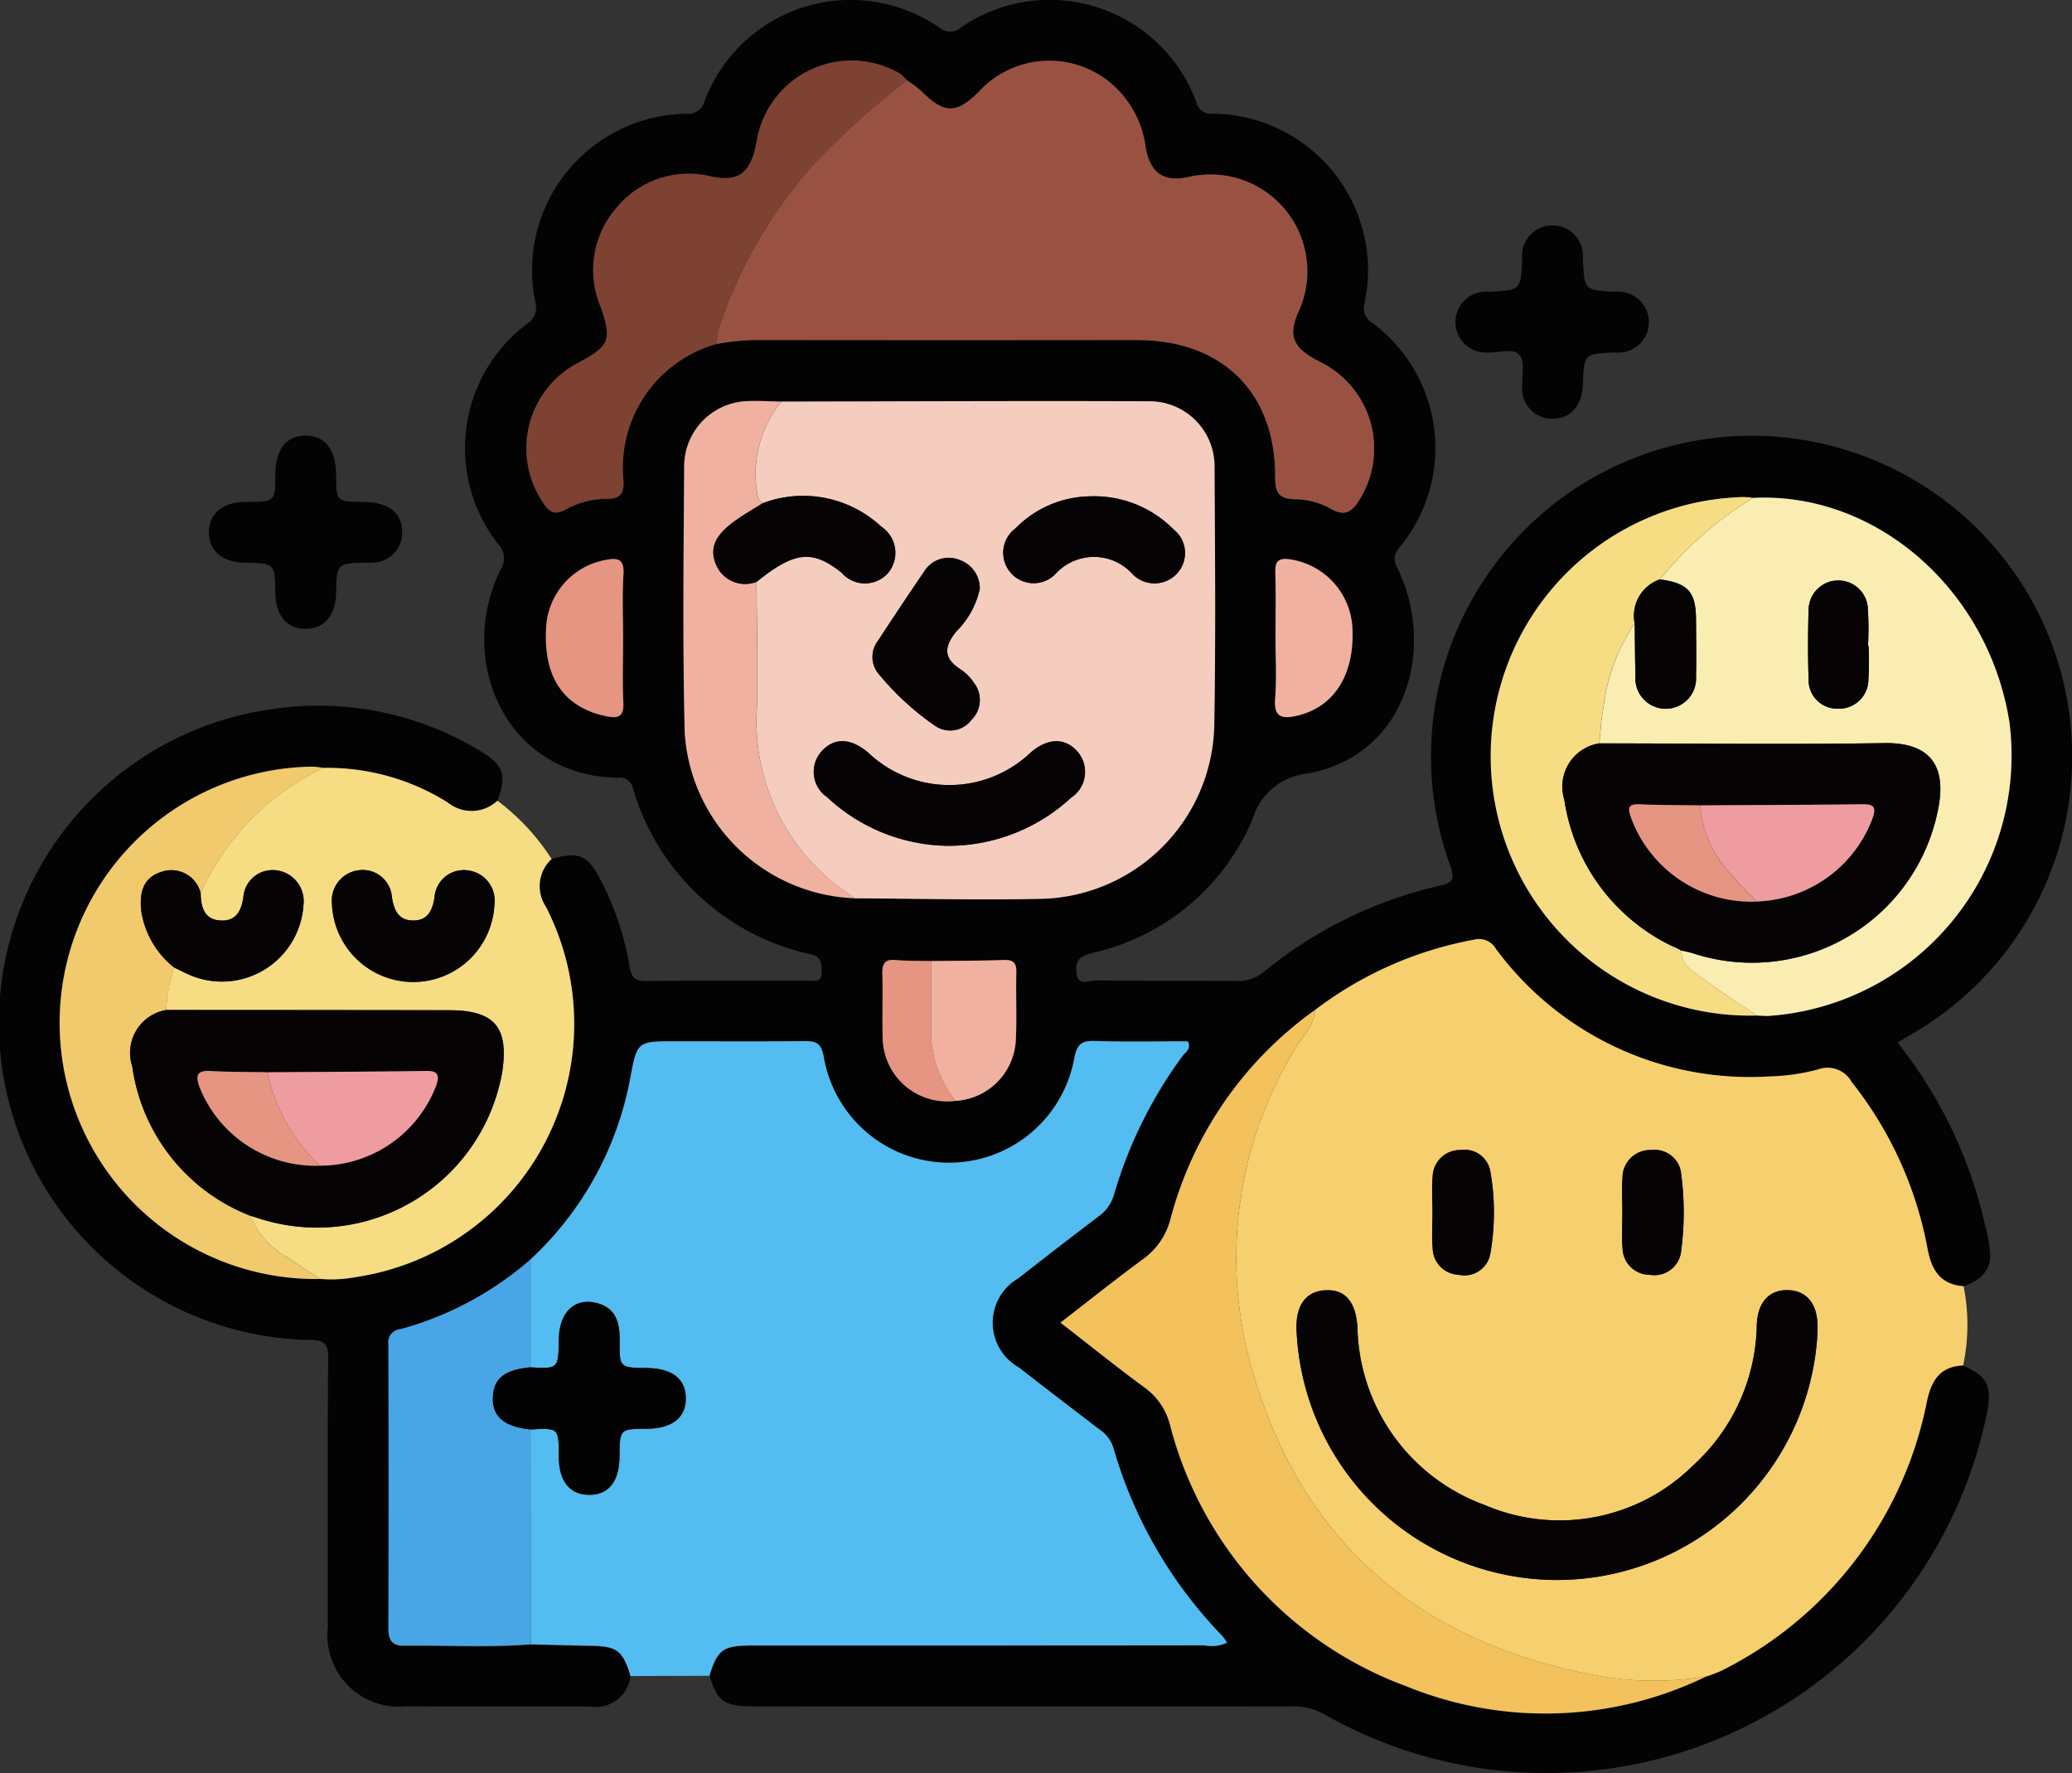 <svg xmlns="http://www.w3.org/2000/svg" width="77.798" height="66.563" viewBox="0 0 77.798 66.563">
  <rect x="0" y="0" width="77.798" height="66.563" fill="#333333" stroke="none"/>
  <g id="Grupo_955024" data-name="Grupo 955024" transform="translate(-1156.219 -395.663)">
    <path id="Trazado_630361" data-name="Trazado 630361" d="M1179.894,458.588a1.317,1.317,0,0,1-1.521,1.145c-2.3-.014-4.607.012-6.909-.011a2.683,2.683,0,0,1-2.936-2.985c0-3.365-.013-6.73.012-10.095,0-.53-.133-.661-.663-.673a11.9,11.9,0,0,1-1.508-23.675,11.713,11.713,0,0,1,7.872,1.557c.885.525,1.01.9.656,1.877a1.416,1.416,0,0,1-1.863.069,8.5,8.5,0,0,0-4.672-1.3,3.146,3.146,0,0,0-.446-.053,9.618,9.618,0,0,0,.316,19.234,4.881,4.881,0,0,0,1.357-.068,9.614,9.614,0,0,0,7.121-13.916,1.381,1.381,0,0,1,.222-1.778c1.005-.3,1.351-.152,1.832.767a11.069,11.069,0,0,1,1.1,3.289c.069.406.216.524.625.52,2.026-.022,4.053-.009,6.079-.012.24,0,.53.079.5-.347-.018-.3.025-.533-.412-.643a8.927,8.927,0,0,1-6.666-6.212.512.512,0,0,0-.584-.417c-4.166-.064-6.084-4.359-4.393-7.811a.774.774,0,0,0-.105-.98,5.837,5.837,0,0,1,1.091-8.243.735.735,0,0,0,.311-.867,5.875,5.875,0,0,1,5.69-7.026.619.619,0,0,0,.66-.438,5.858,5.858,0,0,1,8.846-2.784.611.611,0,0,0,.793-.017,5.87,5.87,0,0,1,8.844,2.82.543.543,0,0,0,.591.415,5.882,5.882,0,0,1,5.719,7.12.664.664,0,0,0,.314.754,5.839,5.839,0,0,1,.99,8.42c-.3.386-.15.6,0,.918,1.318,2.853.321,6.872-3.449,7.563a2.39,2.39,0,0,0-2.062,1.724,8.566,8.566,0,0,1-6.01,5.011c-.436.113-.646.247-.6.73.058.553.459.3.689.3,1.773.024,3.546.005,5.319.02a1.506,1.506,0,0,0,1.037-.344,15.935,15.935,0,0,1,6.612-3.233c.491-.11.548-.258.382-.737a12.037,12.037,0,1,1,17.146,6.412c-.108.062-.211.132-.351.22a16.964,16.964,0,0,1,3.3,6.934,4.917,4.917,0,0,1,.177,1.043c0,.648-.444.975-1.008,1.17-.9-.066-1.218-.645-1.361-1.452a14.255,14.255,0,0,0-2.839-6.213,1.034,1.034,0,0,0-1.262-.474,7.886,7.886,0,0,1-1.873.265,11.846,11.846,0,0,1-10.224-4.79.732.732,0,0,0-.819-.347,14.824,14.824,0,0,0-11.392,10.461,2.666,2.666,0,0,1-1.023,1.525c-1.034.759-2.036,1.561-3.116,2.395,1.09.845,2.111,1.669,3.169,2.444a2.466,2.466,0,0,1,.946,1.4,14.25,14.25,0,0,0,8.87,9.807,13.823,13.823,0,0,0,11.267-.369,4.738,4.738,0,0,0,.56-.214,14.4,14.4,0,0,0,7.721-10.115c.169-.788.5-1.31,1.36-1.348.919.4,1.1.753.9,1.786A16.879,16.879,0,0,1,1205.9,460a2.37,2.37,0,0,0-1.233-.273q-10.065.008-20.13,0c-1.127,0-1.368-.171-1.674-1.138.3-.98.506-1.138,1.58-1.139q8.508,0,17.016-.005a1.329,1.329,0,0,0,.837-.1,1.866,1.866,0,0,0-.167-.242,16.819,16.819,0,0,1-4.1-7.077,1.327,1.327,0,0,0-.541-.7c-1-.77-2.011-1.536-3.009-2.314a1.927,1.927,0,0,1-.023-3.346q1.492-1.173,3.006-2.318a1.526,1.526,0,0,0,.593-.837,16.619,16.619,0,0,1,2.575-5.2c.106-.145.335-.261.194-.543-1.151,0-2.313.026-3.474-.012-.491-.016-.68.106-.783.617a4.776,4.776,0,0,1-9.416-.038c-.1-.519-.3-.578-.731-.573-1.62.018-3.241.007-4.862.007-1.4,0-1.417,0-1.673,1.4a11.754,11.754,0,0,1-8.634,9.413.488.488,0,0,0-.449.56q.025,5.348,0,10.7c0,.415.161.625.569.62,1.591-.021,3.184.076,4.774-.05.752.018,1.5.04,2.257.053C1179.385,457.465,1179.6,457.631,1179.894,458.588Zm11.3-26.844c-.452-.011-.906,0-1.355-.04-.428-.037-.5.172-.489.535.019.779-.009,1.56.011,2.339a2.507,2.507,0,0,0,5.005.111c.04-.832,0-1.667.018-2.5.009-.351-.086-.5-.464-.484C1193.008,431.737,1192.1,431.733,1191.19,431.743Zm30.852-17.388a3.392,3.392,0,0,0-.375-.031,9.736,9.736,0,0,0,.517,19.466c.151,0,.3.019.453.013a9.8,9.8,0,0,0,9.032-11.02C1230.89,417.812,1226.672,414.12,1222.042,414.355Zm-38.913-5.777a8.6,8.6,0,0,1,1.809-.147q6.987.008,13.973,0c3.191,0,5.193,1.962,5.184,5.129,0,.609.136.842.775.848a2.774,2.774,0,0,1,1.3.35c.6.347.861.055,1.133-.4a3.625,3.625,0,0,0-1.527-5.111c-1-.509-1.208-.939-.818-1.848a3.636,3.636,0,0,0-4.134-5.085c-.938.2-1.431-.177-1.593-1.131a3.762,3.762,0,0,0-.74-1.8,3.593,3.593,0,0,0-5.523-.275c-.844.845-1.294.836-2.152-.02a4.608,4.608,0,0,0-.541-.405,1.736,1.736,0,0,0-.279-.247,3.608,3.608,0,0,0-5.369,2.528c-.219,1.211-.654,1.557-1.721,1.336a3.5,3.5,0,0,0-3.549,1.182,3.54,3.54,0,0,0-.594,3.7c.425,1.245.354,1.47-.814,2.1a3.62,3.62,0,0,0-1.384,5.2c.227.364.434.575.9.313a3.166,3.166,0,0,1,1.526-.395c.506,0,.654-.185.631-.669A4.833,4.833,0,0,1,1183.129,408.578Zm2.43,2.162c-.43-.006-.861-.039-1.289-.013a2.451,2.451,0,0,0-2.362,2.41c-.023,3.339-.061,6.68.019,10.017a6.641,6.641,0,0,0,6.366,6.234c2.378.009,4.757.073,7.133.016a6.658,6.658,0,0,0,6.381-6.4c.061-3.263.032-6.527.013-9.791a2.441,2.441,0,0,0-2.445-2.486C1194.77,410.709,1190.165,410.733,1185.559,410.74Zm-5.944,8.9c0-.809-.036-1.62.013-2.426.035-.579-.22-.621-.674-.532a2.719,2.719,0,0,0-2.224,2.45q-.182,2.6,1.8,3.295a3.822,3.822,0,0,0,.511.131c.4.079.6-.016.583-.493C1179.589,421.263,1179.615,420.453,1179.615,419.644Zm24.5-.032c0,.759.047,1.521-.014,2.275-.054.659.21.776.774.654,1.421-.306,2.21-1.518,2.128-3.3a2.747,2.747,0,0,0-2.352-2.582c-.464-.067-.557.105-.543.523C1204.13,417.994,1204.111,418.8,1204.111,419.613Z" transform="translate(0 0)" fill="#030303"/>
    <path id="Trazado_630362" data-name="Trazado 630362" d="M1311.622,514.109a14.022,14.022,0,0,1,5.974-2.64.732.732,0,0,1,.819.347,11.846,11.846,0,0,0,10.224,4.79,7.885,7.885,0,0,0,1.873-.265,1.034,1.034,0,0,1,1.262.474,14.255,14.255,0,0,1,2.839,6.213c.143.807.46,1.386,1.361,1.452a7.417,7.417,0,0,1-.016,2.974c-.863.037-1.191.56-1.36,1.348a14.4,14.4,0,0,1-7.721,10.115,4.727,4.727,0,0,1-.561.214,12.016,12.016,0,0,1-4.288-.065c-6.366-1.23-10.759-4.834-12.663-11.1a15.1,15.1,0,0,1,1.464-12.338C1311.111,515.135,1311.591,514.734,1311.622,514.109Zm9.048,21.4a9.8,9.8,0,0,0,9.8-9c.014-.177.02-.354.02-.531,0-.829-.412-1.33-1.105-1.349s-1.139.444-1.175,1.279a7.292,7.292,0,0,1-2.4,5.31,7.126,7.126,0,0,1-7.825,1.475,7.263,7.263,0,0,1-4.771-6.7c-.073-.969-.491-1.417-1.247-1.356-.706.057-1.076.588-1.039,1.49A9.8,9.8,0,0,0,1320.67,535.51Zm2.492-13.828c0,.453-.03.908.007,1.358a1.025,1.025,0,0,0,1.024,1.014,1.013,1.013,0,0,0,1.18-.919,10.991,10.991,0,0,0,0-2.857,1,1,0,0,0-1.117-.909,1.039,1.039,0,0,0-1.088,1.032C1323.131,520.824,1323.16,521.254,1323.162,521.682Zm-7.13.03c0,.453-.03.908.007,1.358a1.015,1.015,0,0,0,.974.981.988.988,0,0,0,1.192-.8,8.877,8.877,0,0,0,0-3.073.979.979,0,0,0-1.117-.809,1.025,1.025,0,0,0-1.049.987C1316,520.8,1316.031,521.259,1316.032,521.711Z" transform="translate(-106.027 -80.529)" fill="#f6cf6e"/>
    <path id="Trazado_630363" data-name="Trazado 630363" d="M1225.391,547.862c-.289-.957-.51-1.123-1.491-1.14-.752-.013-1.5-.035-2.256-.053l-.009-8.065c1.057-.057,1.057-.057,1.064.966,0,.025,0,.051,0,.076.011.9.406,1.4,1.118,1.412.744.015,1.154-.492,1.163-1.437.009-1.036.009-1.036,1.02-1.043.947-.006,1.469-.411,1.469-1.14s-.515-1.132-1.467-1.141c-1.013-.009-1.029-.009-1.017-1.042.007-.667-.143-1.217-.868-1.4-.829-.211-1.406.358-1.418,1.372-.014,1.1-.014,1.1-1.063,1.045l0-4.055a12.361,12.361,0,0,0,3.741-6.787c.256-1.4.271-1.4,1.672-1.4,1.621,0,3.241.011,4.862-.007.432,0,.631.055.731.573a4.776,4.776,0,0,0,9.416.038c.1-.511.292-.633.783-.617,1.161.039,2.323.013,3.474.013.141.282-.088.4-.194.543a16.618,16.618,0,0,0-2.575,5.2,1.526,1.526,0,0,1-.593.837q-1.512,1.147-3.006,2.318a1.927,1.927,0,0,0,.023,3.346c1,.777,2,1.544,3.008,2.314a1.328,1.328,0,0,1,.541.7,16.817,16.817,0,0,0,4.1,7.077,1.869,1.869,0,0,1,.167.242,1.327,1.327,0,0,1-.836.1q-8.508.009-17.016.006c-1.074,0-1.285.159-1.58,1.139Z" transform="translate(-45.497 -89.274)" fill="#53bcf1"/>
    <path id="Trazado_630364" data-name="Trazado 630364" d="M1191.182,493.763a1.381,1.381,0,0,0-.222,1.778,9.614,9.614,0,0,1-7.121,13.916,4.88,4.88,0,0,1-1.358.068c-.4-.262-.8-.511-1.187-.79a3.055,3.055,0,0,1-1.421-1.579c.193.06.385.124.579.18a7.058,7.058,0,0,0,8.876-5.587c.248-1.673-.295-2.3-1.987-2.307q-5.316-.006-10.633-.009a6.258,6.258,0,0,1,.3-1.6c.227.107.448.228.681.32a3.068,3.068,0,0,0,4.174-2.652,1.168,1.168,0,0,0-.985-1.311,1.1,1.1,0,0,0-1.271,1.009c-.078.524-.283.893-.838.871-.622-.024-.755-.494-.764-1.019a9.486,9.486,0,0,1,4.607-4.709,8.5,8.5,0,0,1,4.672,1.3,1.416,1.416,0,0,0,1.863-.069A8.442,8.442,0,0,1,1191.182,493.763Zm-2.148,1.725a1.144,1.144,0,0,0-.987-1.3,1.1,1.1,0,0,0-1.263,1.026c-.081.488-.254.844-.774.854-.561.011-.745-.36-.824-.881a1.1,1.1,0,0,0-1.284-1,1.145,1.145,0,0,0-.967,1.244,3.053,3.053,0,0,0,6.1.051Z" transform="translate(-14.251 -65.85)" fill="#f6dd84"/>
    <path id="Trazado_630365" data-name="Trazado 630365" d="M1189.231,453.028a1.11,1.11,0,0,1-.887,1.088,1.764,1.764,0,0,1-.452.029c-1.118.024-1.118.023-1.142,1.138-.018.836-.426,1.328-1.113,1.345-.726.018-1.154-.48-1.168-1.359-.019-1.1-.019-1.1-1.159-1.123-.826-.018-1.327-.441-1.336-1.127s.489-1.131,1.306-1.154c.051,0,.1,0,.152,0,1.03-.009,1.03-.01,1.037-1.02.006-.953.407-1.471,1.139-1.469s1.135.522,1.142,1.473c.008,1.006.008,1.006,1.039,1.017C1188.735,451.873,1189.246,452.286,1189.231,453.028Z" transform="translate(-17.912 -37.357)" fill="#030303"/>
    <path id="Trazado_630366" data-name="Trazado 630366" d="M1339.392,430.731a1.119,1.119,0,0,1-1.169-1.131c-.028-.425.12-.966-.09-1.246-.231-.309-.8-.077-1.222-.11a1.143,1.143,0,1,1,.041-2.281c1.222-.055,1.222-.055,1.267-1.243a1.145,1.145,0,1,1,2.281-.006c.055,1.2.055,1.2,1.259,1.249a1.144,1.144,0,1,1-.033,2.28c-1.184.048-1.184.048-1.226,1.21C1340.472,430.229,1340.053,430.712,1339.392,430.731Z" transform="translate(-124.849 -19.347)" fill="#030303"/>
    <path id="Trazado_630367" data-name="Trazado 630367" d="M1250.43,445.136c4.605-.007,9.211-.031,13.816-.012a2.441,2.441,0,0,1,2.445,2.486c.019,3.263.048,6.528-.013,9.791a6.658,6.658,0,0,1-6.381,6.4c-2.376.057-4.755-.006-7.133-.016a.92.92,0,0,0-.107-.1,7.781,7.781,0,0,1-3.549-7.006c.041-1.589,0-3.181-.011-4.772,1.43-1.151,2.1-1.222,3.2-.337a1.157,1.157,0,0,0,1.74,0,1.178,1.178,0,0,0-.253-1.733,4.3,4.3,0,0,0-4.453-.885.458.458,0,0,1-.208-.376A4.289,4.289,0,0,1,1250.43,445.136Zm6.275,16.678a6.794,6.794,0,0,0,4.6-1.807,1.159,1.159,0,0,0,.241-1.729c-.461-.527-1.1-.521-1.74.016a4.425,4.425,0,0,1-6.121.019c-.655-.551-1.267-.57-1.741-.054a1.151,1.151,0,0,0,.2,1.727A6.757,6.757,0,0,0,1256.7,461.814Zm1.172-9.643a1.127,1.127,0,0,0-.754-1.088,1.079,1.079,0,0,0-1.335.434q-.876,1.283-1.724,2.585a.993.993,0,0,0-.022,1.209,10.337,10.337,0,0,0,2.163,2,1,1,0,0,0,1.367-.234,1.044,1.044,0,0,0,.081-1.39,1.732,1.732,0,0,0-.475-.484c-.654-.414-.665-.837-.186-1.433A3.21,3.21,0,0,0,1257.877,452.171Zm4.137-3.478a3.989,3.989,0,0,0-2.792,1.2,1.142,1.142,0,1,0,1.5,1.712,1.951,1.951,0,0,1,2.9.013,1.15,1.15,0,0,0,1.634,0,1.129,1.129,0,0,0-.1-1.683A4.187,4.187,0,0,0,1262.013,448.693Z" transform="translate(-64.87 -34.396)" fill="#f4cdbf"/>
    <path id="Trazado_630368" data-name="Trazado 630368" d="M1251.745,403.889a4.61,4.61,0,0,1,.54.405c.858.856,1.308.865,2.152.02a3.593,3.593,0,0,1,5.523.275,3.766,3.766,0,0,1,.74,1.8c.162.954.655,1.333,1.593,1.131a3.636,3.636,0,0,1,4.134,5.085c-.39.909-.182,1.339.818,1.848a3.624,3.624,0,0,1,1.527,5.111c-.272.459-.529.752-1.133.4a2.773,2.773,0,0,0-1.3-.35c-.638-.006-.776-.24-.775-.848.01-3.167-1.993-5.128-5.184-5.129q-6.986,0-13.973,0a8.593,8.593,0,0,0-1.809.147,2.978,2.978,0,0,1,.079-.592,17.61,17.61,0,0,1,3.606-6.2A29.658,29.658,0,0,1,1251.745,403.889Z" transform="translate(-61.467 -5.208)" fill="#995242"/>
    <path id="Trazado_630369" data-name="Trazado 630369" d="M1359.2,457.029c4.63-.235,8.848,3.456,9.628,8.427a9.8,9.8,0,0,1-9.032,11.02c-.151.006-.3-.008-.453-.013-.675-.459-1.37-.891-2.016-1.386-.353-.27-.831-.491-.821-1.061.147.036.3.063.44.108a7.116,7.116,0,0,0,9.2-5.383c.352-1.694-.333-2.534-2.016-2.507-3.566.057-7.134.013-10.7.01.049-.443.065-.893.154-1.328a7.091,7.091,0,0,1,1.176-3.177c.008.654.009,1.309.027,1.963a1.141,1.141,0,1,0,2.274.015c.021-.7.008-1.411,0-2.116-.006-1.045-.3-1.371-1.355-1.513A13.523,13.523,0,0,1,1359.2,457.029Zm4.338,5.563h-.02a11.775,11.775,0,0,0-.013-1.507,1.114,1.114,0,0,0-2.217.111c-.027.881-.034,1.765,0,2.645a1.071,1.071,0,0,0,1.1,1.1,1.1,1.1,0,0,0,1.145-1.068A12.641,12.641,0,0,0,1363.54,462.592Z" transform="translate(-137.16 -42.673)" fill="#f9edb2"/>
    <path id="Trazado_630370" data-name="Trazado 630370" d="M1296.549,520.191c-.031.625-.511,1.026-.793,1.517a15.1,15.1,0,0,0-1.464,12.338c1.9,6.268,6.3,9.871,12.663,11.1a12.016,12.016,0,0,0,4.288.065,13.822,13.822,0,0,1-11.267.369,14.249,14.249,0,0,1-8.87-9.807,2.466,2.466,0,0,0-.946-1.4c-1.058-.774-2.079-1.6-3.169-2.444,1.08-.834,2.082-1.636,3.116-2.395a2.666,2.666,0,0,0,1.023-1.525A13.986,13.986,0,0,1,1296.549,520.191Z" transform="translate(-90.954 -86.611)" fill="#f3c25c"/>
    <path id="Trazado_630371" data-name="Trazado 630371" d="M1235.424,403.9a29.668,29.668,0,0,0-3.464,3.1,17.615,17.615,0,0,0-3.606,6.2,2.988,2.988,0,0,0-.079.592,4.833,4.833,0,0,0-3.5,5.144c.022.485-.125.667-.631.669a3.166,3.166,0,0,0-1.526.395c-.468.262-.673.051-.9-.313a3.62,3.62,0,0,1,1.384-5.2c1.167-.625,1.239-.85.814-2.1a3.539,3.539,0,0,1,.594-3.7,3.5,3.5,0,0,1,3.549-1.182c1.067.221,1.5-.125,1.721-1.336a3.608,3.608,0,0,1,5.369-2.528A1.735,1.735,0,0,1,1235.424,403.9Z" transform="translate(-45.146 -5.221)" fill="#7e4232"/>
    <path id="Trazado_630372" data-name="Trazado 630372" d="M1209.439,557.326l.009,8.065c-1.59.126-3.182.029-4.774.05-.408.005-.57-.2-.569-.62q.014-5.348,0-10.7a.488.488,0,0,1,.449-.56,12.389,12.389,0,0,0,4.893-2.626q0,2.027,0,4.055c-.948.091-1.35.391-1.409,1.052C1207.964,556.81,1208.425,557.229,1209.439,557.326Z" transform="translate(-33.302 -107.997)" fill="#48a6e7"/>
    <path id="Trazado_630373" data-name="Trazado 630373" d="M1345.558,461.692a7.086,7.086,0,0,0-1.176,3.177c-.09.435-.105.885-.154,1.328a1.642,1.642,0,0,0-1.312,2.112,7.271,7.271,0,0,0,4.052,5.5c.058.163.186.188.336.165l.006-.006c-.01.57.467.791.821,1.061.646.5,1.341.927,2.016,1.386a9.736,9.736,0,0,1-.517-19.466,3.4,3.4,0,0,1,.374.031,13.522,13.522,0,0,0-3.5,3.06A1.444,1.444,0,0,0,1345.558,461.692Z" transform="translate(-127.962 -42.626)" fill="#f6dd84"/>
    <path id="Trazado_630374" data-name="Trazado 630374" d="M1173.6,490.229a9.485,9.485,0,0,0-4.607,4.709,1.133,1.133,0,0,0-1.468-.811c-.733.227-.842.836-.757,1.52a3.344,3.344,0,0,0,1.229,2.074,6.248,6.248,0,0,0-.3,1.6,1.633,1.633,0,0,0-1.273,2.126,7.059,7.059,0,0,0,4.438,5.6,3.054,3.054,0,0,0,1.421,1.579c.384.279.791.528,1.187.79a9.618,9.618,0,0,1-.316-19.234A3.145,3.145,0,0,1,1173.6,490.229Z" transform="translate(-5.235 -65.736)" fill="#f0ca6c"/>
    <path id="Trazado_630375" data-name="Trazado 630375" d="M1244.172,445.127a4.29,4.29,0,0,0-.91,3.438.458.458,0,0,0,.208.376c-.4.255-.816.482-1.186.773-.5.389-.868.865-.558,1.552a1.177,1.177,0,0,0,1.511.628c.007,1.591.053,3.182.011,4.772a7.782,7.782,0,0,0,3.55,7.006.913.913,0,0,1,.108.1,6.64,6.64,0,0,1-6.366-6.234c-.08-3.337-.041-6.678-.019-10.018a2.451,2.451,0,0,1,2.362-2.41C1243.311,445.088,1243.742,445.121,1244.172,445.127Z" transform="translate(-58.613 -34.387)" fill="#f1b1a0"/>
    <path id="Trazado_630376" data-name="Trazado 630376" d="M1271.043,514.068c.909-.011,1.818-.007,2.726-.039.378-.013.473.133.464.484-.021.833.022,1.669-.018,2.5a2.4,2.4,0,0,1-2.267,2.306,4.162,4.162,0,0,1-.908-2.365C1271.02,515.993,1271.041,515.031,1271.043,514.068Z" transform="translate(-79.854 -82.325)" fill="#f1b1a0"/>
    <path id="Trazado_630377" data-name="Trazado 630377" d="M1226.429,467.586c0,.809-.026,1.619.01,2.426.021.477-.187.572-.583.493a3.818,3.818,0,0,1-.511-.131q-1.985-.693-1.8-3.295a2.719,2.719,0,0,1,2.224-2.45c.454-.09.709-.047.674.532C1226.393,465.966,1226.429,466.777,1226.429,467.586Z" transform="translate(-46.815 -47.942)" fill="#e59582"/>
    <path id="Trazado_630378" data-name="Trazado 630378" d="M1313.457,467.549c0-.809.019-1.619-.008-2.427-.014-.418.079-.59.543-.523a2.747,2.747,0,0,1,2.352,2.582c.082,1.779-.707,2.991-2.128,3.3-.564.121-.827,0-.774-.654C1313.5,469.07,1313.457,468.307,1313.457,467.549Z" transform="translate(-109.346 -47.936)" fill="#f1b1a0"/>
    <path id="Trazado_630379" data-name="Trazado 630379" d="M1266.857,514.06c0,.962-.024,1.924,0,2.886a4.162,4.162,0,0,0,.908,2.365,2.421,2.421,0,0,1-2.739-2.416c-.02-.779.009-1.56-.011-2.339-.009-.363.061-.572.489-.535C1265.951,514.059,1266.4,514.049,1266.857,514.06Z" transform="translate(-75.666 -82.316)" fill="#e59582"/>
    <path id="Trazado_630380" data-name="Trazado 630380" d="M1325.835,565.62a9.8,9.8,0,0,1-9.743-9.384c-.037-.9.333-1.434,1.039-1.49.755-.061,1.174.386,1.247,1.356a7.263,7.263,0,0,0,4.771,6.7,7.126,7.126,0,0,0,7.825-1.475,7.293,7.293,0,0,0,2.4-5.31c.037-.835.472-1.3,1.175-1.279s1.1.519,1.105,1.349c0,.177-.005.354-.02.531A9.8,9.8,0,0,1,1325.835,565.62Z" transform="translate(-111.192 -110.64)" fill="#050303"/>
    <path id="Trazado_630381" data-name="Trazado 630381" d="M1356.248,539.773c0-.428-.03-.858.006-1.282a1.04,1.04,0,0,1,1.088-1.032,1,1,0,0,1,1.117.909,11.008,11.008,0,0,1,0,2.857,1.014,1.014,0,0,1-1.18.919,1.025,1.025,0,0,1-1.024-1.014C1356.219,540.681,1356.249,540.225,1356.248,539.773Z" transform="translate(-139.115 -98.62)" fill="#050303"/>
    <path id="Trazado_630382" data-name="Trazado 630382" d="M1332.832,539.8c0-.453-.034-.909.008-1.358a1.025,1.025,0,0,1,1.049-.987.979.979,0,0,1,1.117.809,8.883,8.883,0,0,1,0,3.073.988.988,0,0,1-1.192.8,1.015,1.015,0,0,1-.973-.981C1332.8,540.705,1332.832,540.25,1332.832,539.8Z" transform="translate(-122.828 -98.615)" fill="#050303"/>
    <path id="Trazado_630383" data-name="Trazado 630383" d="M1218.4,560.967c-1.014-.1-1.475-.516-1.408-1.28.059-.661.46-.961,1.409-1.052,1.049.056,1.049.056,1.063-1.045.013-1.014.589-1.583,1.418-1.372.725.184.875.734.868,1.4-.011,1.033,0,1.033,1.017,1.042.952.009,1.468.41,1.467,1.141s-.522,1.133-1.469,1.14c-1.011.007-1.011.007-1.02,1.043-.008.945-.419,1.452-1.163,1.437-.712-.014-1.107-.513-1.118-1.412,0-.025,0-.051,0-.076C1219.46,560.91,1219.46,560.91,1218.4,560.967Z" transform="translate(-42.266 -111.638)" fill="#030303"/>
    <path id="Trazado_630384" data-name="Trazado 630384" d="M1176.857,527.924a7.059,7.059,0,0,1-4.438-5.6,1.633,1.633,0,0,1,1.273-2.126q5.317,0,10.633.009c1.693,0,2.236.634,1.987,2.307a7.058,7.058,0,0,1-8.876,5.587C1177.242,528.049,1177.05,527.985,1176.857,527.924Zm2.608-1.88a4.663,4.663,0,0,0,4.369-3.017c.127-.392.061-.545-.381-.538-1.989.028-3.978.035-5.967.049-.706-.014-1.412-.007-2.116-.047-.536-.031-.584.178-.419.62A4.679,4.679,0,0,0,1179.465,526.044Z" transform="translate(-11.234 -86.618)" fill="#050303"/>
    <path id="Trazado_630385" data-name="Trazado 630385" d="M1174.831,506.6a3.345,3.345,0,0,1-1.229-2.074c-.085-.684.024-1.293.757-1.52a1.133,1.133,0,0,1,1.468.811c.009.525.142,1,.764,1.019.555.022.76-.347.838-.871a1.1,1.1,0,0,1,1.271-1.009,1.168,1.168,0,0,1,.985,1.311,3.068,3.068,0,0,1-4.174,2.652C1175.279,506.827,1175.058,506.706,1174.831,506.6Z" transform="translate(-12.073 -74.612)" fill="#050303"/>
    <path id="Trazado_630386" data-name="Trazado 630386" d="M1203.253,504.261a3.053,3.053,0,0,1-6.1-.051,1.145,1.145,0,0,1,.968-1.244,1.1,1.1,0,0,1,1.284,1c.079.521.263.892.824.881.519-.01.693-.367.773-.854a1.105,1.105,0,0,1,1.263-1.026A1.144,1.144,0,0,1,1203.253,504.261Z" transform="translate(-28.471 -74.623)" fill="#050303"/>
    <path id="Trazado_630387" data-name="Trazado 630387" d="M1261.606,490.98a6.757,6.757,0,0,1-4.56-1.828,1.151,1.151,0,0,1-.2-1.727c.475-.516,1.086-.5,1.742.054a4.425,4.425,0,0,0,6.121-.019c.644-.537,1.278-.543,1.74-.016a1.159,1.159,0,0,1-.241,1.729A6.794,6.794,0,0,1,1261.606,490.98Z" transform="translate(-69.772 -63.562)" fill="#050303"/>
    <path id="Trazado_630388" data-name="Trazado 630388" d="M1267.829,465.62a3.211,3.211,0,0,1-.885,1.6c-.479.6-.468,1.019.185,1.433a1.731,1.731,0,0,1,.476.484,1.043,1.043,0,0,1-.081,1.39,1,1,0,0,1-1.367.234,10.342,10.342,0,0,1-2.163-2,.993.993,0,0,1,.023-1.209q.849-1.3,1.724-2.585a1.078,1.078,0,0,1,1.335-.434A1.127,1.127,0,0,1,1267.829,465.62Z" transform="translate(-74.823 -47.845)" fill="#050303"/>
    <path id="Trazado_630389" data-name="Trazado 630389" d="M1283.172,456.862a4.186,4.186,0,0,1,3.14,1.244,1.129,1.129,0,0,1,.1,1.683,1.149,1.149,0,0,1-1.634,0,1.951,1.951,0,0,0-2.9-.013,1.142,1.142,0,1,1-1.5-1.712A3.989,3.989,0,0,1,1283.172,456.862Z" transform="translate(-86.029 -42.565)" fill="#050303"/>
    <path id="Trazado_630390" data-name="Trazado 630390" d="M1245.8,460.073a1.177,1.177,0,0,1-1.511-.628c-.31-.687.063-1.162.558-1.552.369-.291.789-.518,1.186-.773a4.3,4.3,0,0,1,4.453.884,1.178,1.178,0,0,1,.253,1.733,1.157,1.157,0,0,1-1.74,0C1247.9,458.851,1247.228,458.922,1245.8,460.073Z" transform="translate(-61.174 -42.567)" fill="#050303"/>
    <path id="Trazado_630391" data-name="Trazado 630391" d="M1353.068,494.907a7.271,7.271,0,0,1-4.052-5.5,1.642,1.642,0,0,1,1.312-2.112c3.567,0,7.135.047,10.7-.01,1.683-.027,2.368.813,2.016,2.507a7.116,7.116,0,0,1-9.2,5.383c-.144-.045-.293-.072-.44-.108l-.007.006Zm3.179-1.673a4.807,4.807,0,0,0,4.336-3.1c.13-.374.127-.555-.344-.55-2.04.024-4.08.029-6.12.041-.755-.012-1.51,0-2.264-.041-.513-.025-.435.21-.317.544A4.816,4.816,0,0,0,1356.247,493.233Z" transform="translate(-134.062 -63.723)" fill="#050303"/>
    <path id="Trazado_630392" data-name="Trazado 630392" d="M1381.45,469.685a12.606,12.606,0,0,1-.008,1.284,1.1,1.1,0,0,1-1.145,1.068,1.071,1.071,0,0,1-1.1-1.1c-.031-.881-.025-1.764,0-2.645a1.115,1.115,0,0,1,2.217-.111,11.8,11.8,0,0,1,.013,1.507Z" transform="translate(-155.07 -49.767)" fill="#050303"/>
    <path id="Trazado_630393" data-name="Trazado 630393" d="M1357.784,468.754a1.444,1.444,0,0,1,.949-1.651c1.054.142,1.349.468,1.355,1.513,0,.705.017,1.411,0,2.116a1.141,1.141,0,1,1-2.274-.015C1357.793,470.063,1357.792,469.408,1357.784,468.754Z" transform="translate(-140.188 -49.688)" fill="#050303"/>
    <path id="Trazado_630394" data-name="Trazado 630394" d="M1362.424,512.322l.336.165C1362.609,512.51,1362.482,512.486,1362.424,512.322Z" transform="translate(-143.418 -81.138)" fill="#f9edb2"/>
    <path id="Trazado_630395" data-name="Trazado 630395" d="M1189.168,527.761c1.989-.014,3.978-.021,5.967-.049.442-.006.508.146.381.538a4.663,4.663,0,0,1-4.369,3.017A6.851,6.851,0,0,1,1189.168,527.761Z" transform="translate(-22.916 -91.842)" fill="#ee9ca0"/>
    <path id="Trazado_630396" data-name="Trazado 630396" d="M1183.185,527.758a6.85,6.85,0,0,0,1.98,3.507,4.679,4.679,0,0,1-4.515-2.934c-.165-.442-.117-.651.419-.62C1181.772,527.751,1182.479,527.744,1183.185,527.758Z" transform="translate(-16.933 -91.839)" fill="#e59582"/>
    <path id="Trazado_630397" data-name="Trazado 630397" d="M1365.875,494.866c2.04-.012,4.08-.017,6.12-.041.471-.005.474.176.344.55a4.807,4.807,0,0,1-4.336,3.1c-.3-.309-.621-.6-.887-.931A4.3,4.3,0,0,1,1365.875,494.866Z" transform="translate(-145.819 -68.968)" fill="#ee9ca0"/>
    <path id="Trazado_630398" data-name="Trazado 630398" d="M1359.78,494.863a4.3,4.3,0,0,0,1.24,2.683c.266.334.59.622.888.931a4.816,4.816,0,0,1-4.709-3.109c-.117-.335-.2-.569.317-.544C1358.27,494.858,1359.026,494.851,1359.78,494.863Z" transform="translate(-139.724 -68.965)" fill="#e59582"/>
  </g>
</svg>
